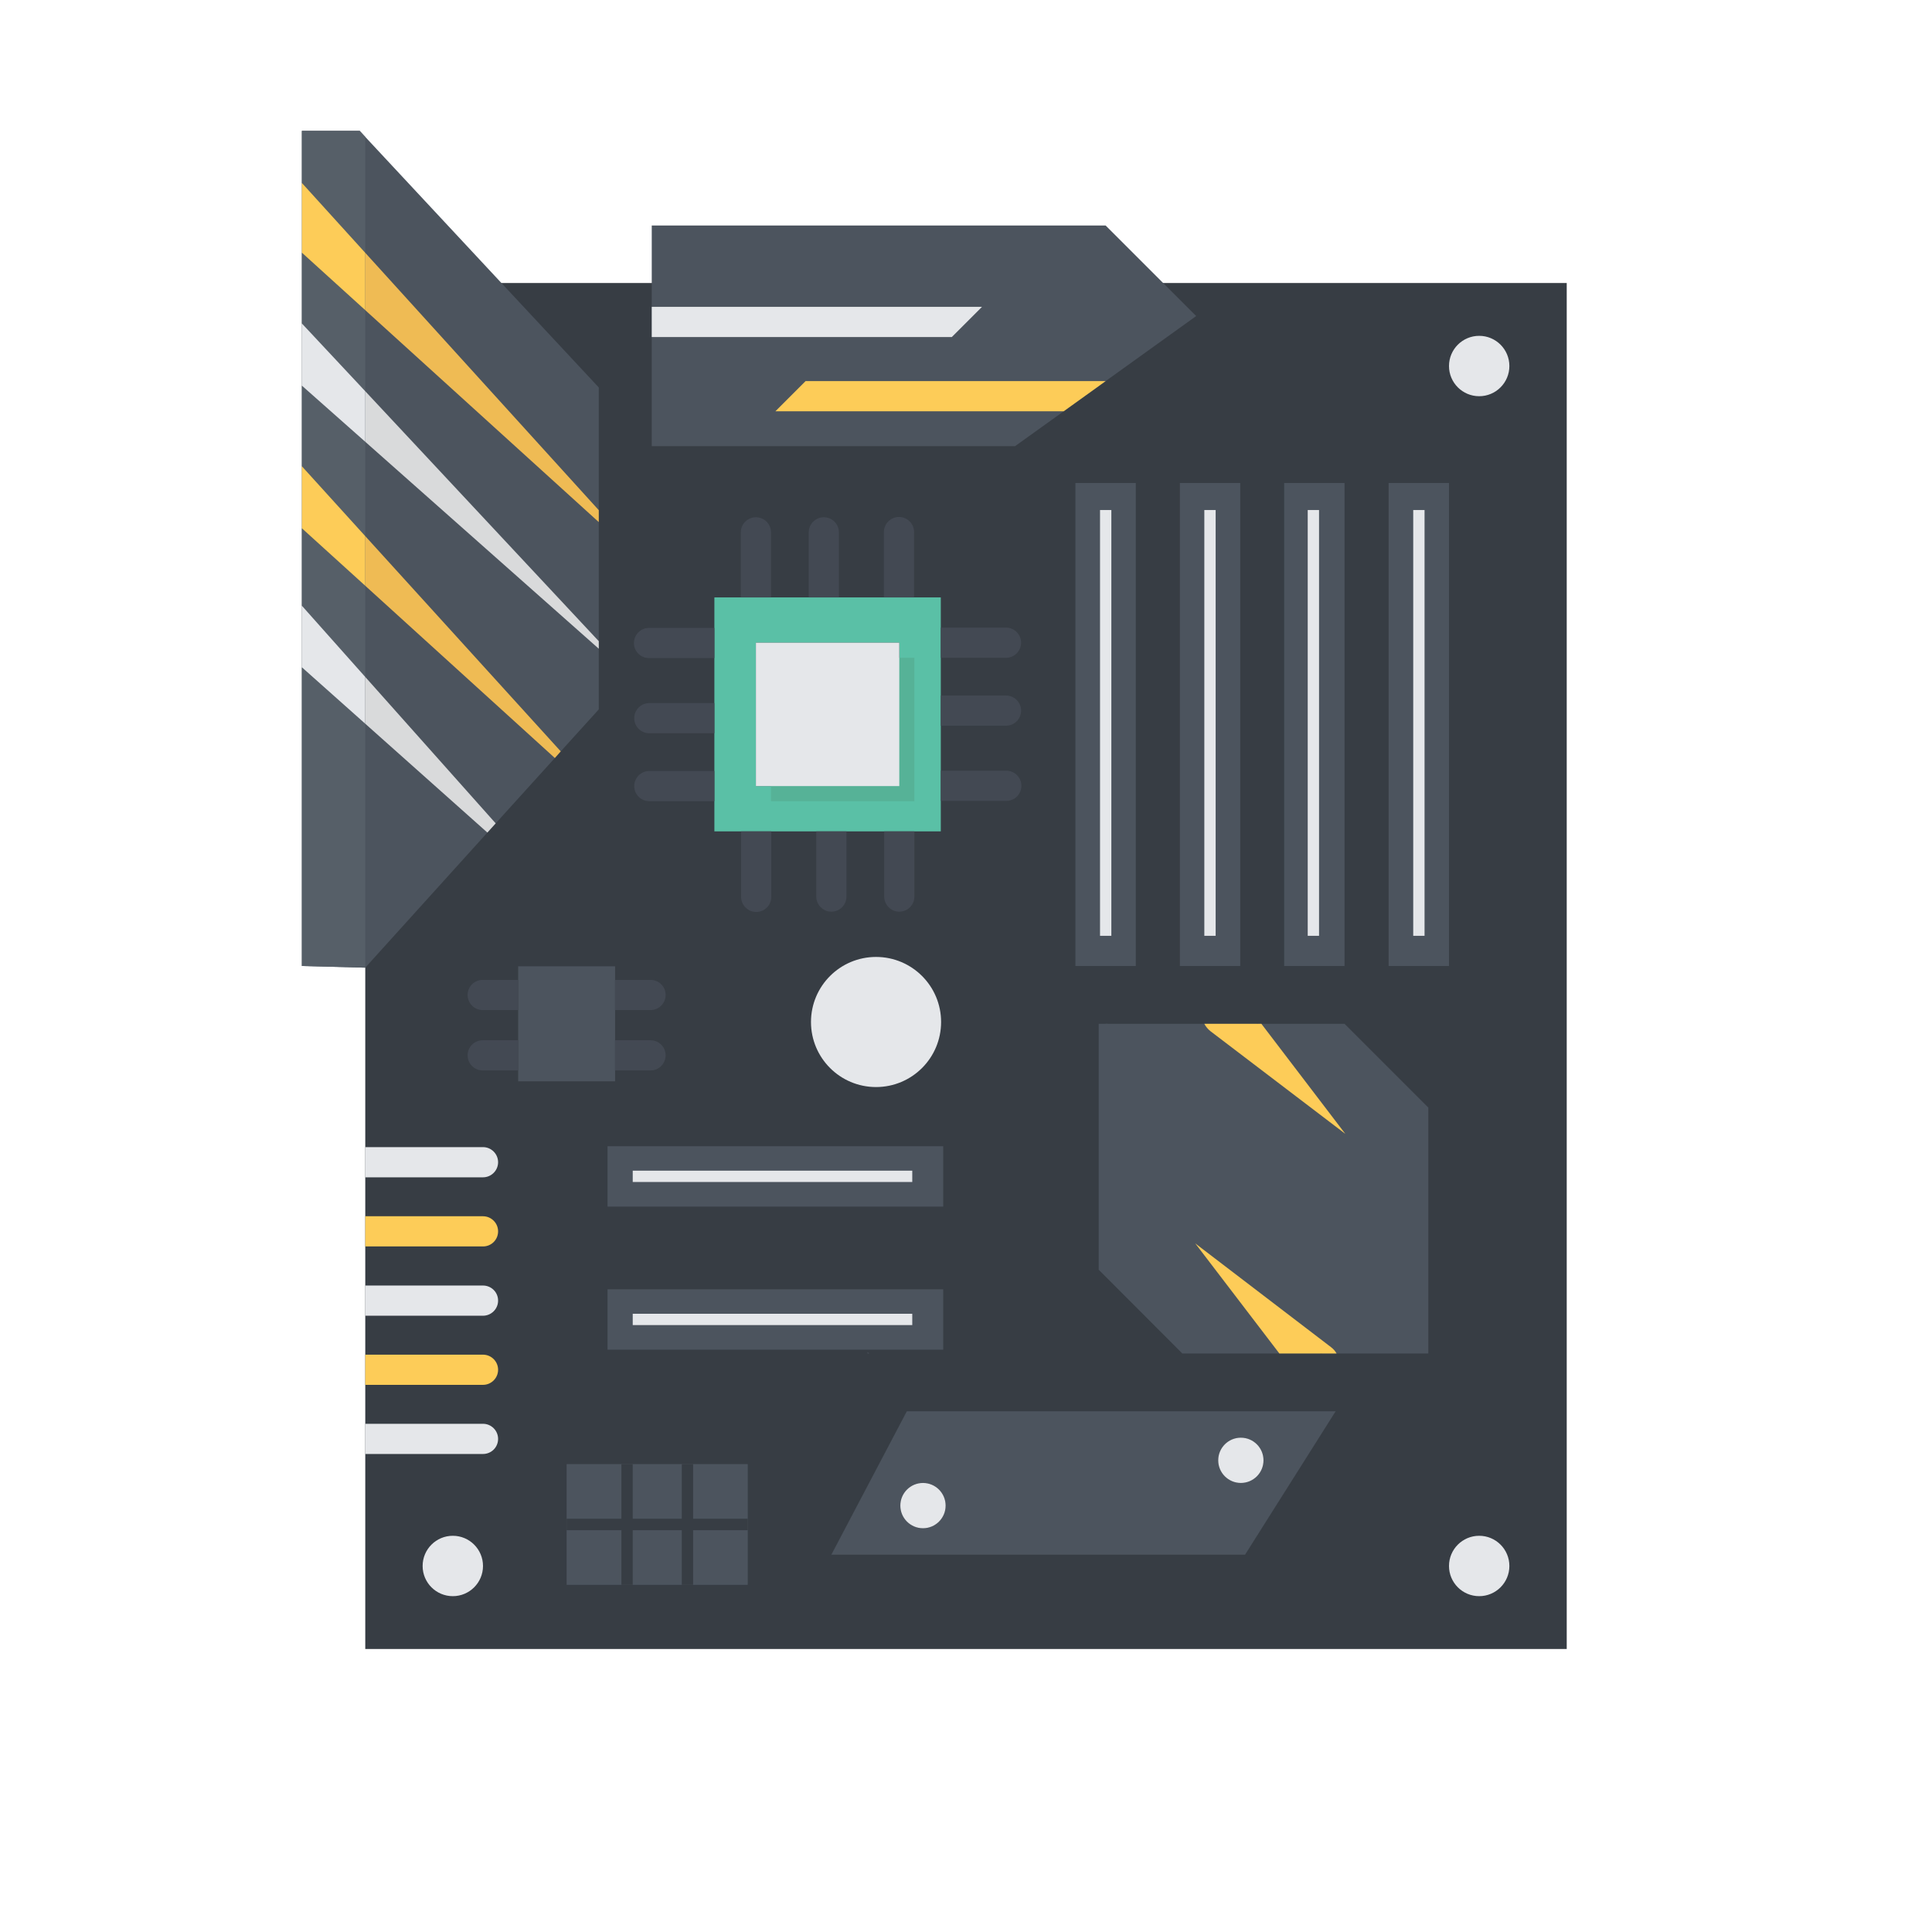 <svg enable-background="new 0 0 128 128" height="512" viewBox="0 0 128 128" width="512" xmlns="http://www.w3.org/2000/svg"><g id="Layer_42"><path d="m24.2 18.75h79.6v90.5h-79.6z" fill="#373d44"/><g fill="#4c545e"><path d="m94.63 73.38v16.29h-7.04l-.12-.09c.01.03.01.06.01.09h-9.15l-5.54-5.55v-16.29h10.46l.07.07c.04-.02.06-.05.06-.07h5.7z"/><path d="m73.25 67.83h.13c0 .02-.02.05-.06.07z"/><path d="m57.59 89.67h-.11c0-.03 0-.06-.01-.09z"/><path d="m92 32h4v32h-4z"/><path d="m85.08 32h4v32h-4z"/><path d="m78.17 32h4v32h-4z"/><path d="m71.25 32h4v32h-4z"/><path d="m40.25 85.42h22.24v4h-22.24z"/><path d="m60.08 93.5-5 9.5h27.41l6-9.5zm1.07 7.75c-.83 0-1.5-.67-1.5-1.5s.67-1.5 1.5-1.5c.82 0 1.5.67 1.5 1.5s-.68 1.5-1.5 1.5zm21.06-3c-.83 0-1.5-.67-1.5-1.5s.67-1.5 1.5-1.5 1.5.67 1.5 1.5-.67 1.5-1.5 1.5z"/></g><path d="m47.33 39.58v15.5h15v-15.5zm2.75 3h9.5v9.5h-9.5z" fill="#5ac0a6"/><path d="m51.08 43.58h9.5v9.5h-9.5z" fill="#56b297"/><path d="m34.33 64.02h6.42v7.62h-6.42z" fill="#4c545e"/><g><path d="m55.58 35.27v4.31h-2v-4.31c0-.55.45-1 1-1 .56 0 1 .45 1 1z" fill="#434953"/></g><g><path d="m60.56 35.25v4.31.02h-2c0-.01 0-.01 0-.02v-4.31c0-.55.45-1 1-1s1 .45 1 1z" fill="#434953"/></g><g><path d="m51.08 35.27v4.31h-2v-4.31c0-.55.45-1 1-1 .56 0 1 .45 1 1z" fill="#434953"/></g><g><path d="m47.33 46.58v2h-4.31c-.55 0-1-.44-1-1 0-.55.45-1 1-1z" fill="#434953"/></g><g><path d="m47.33 41.6v2c-.01 0-.01 0-.02 0h-4.31c-.55 0-1-.44-1-1 0-.55.45-1 1-1h4.31z" fill="#434953"/></g><g><path d="m47.33 51.08v2h-4.31c-.55 0-1-.44-1-1 0-.55.45-1 1-1z" fill="#434953"/></g><g><path d="m56.08 55.08v4.32c0 .55-.44 1-1 1-.55 0-1-.45-1-1v-4.32z" fill="#434953"/></g><g><path d="m51.1 55.08v.02 4.32c0 .55-.44 1-1 1-.55 0-1-.45-1-1v-4.32c0-.01 0-.01 0-.02z" fill="#434953"/></g><g><path d="m60.58 55.08v4.32c0 .55-.44 1-1 1-.55 0-1-.45-1-1v-4.32z" fill="#434953"/></g><g><path d="m67.65 47.08c0 .56-.45 1-1 1h-4.32v-2h4.32c.55 0 1 .45 1 1z" fill="#434953"/></g><g><path d="m67.67 52.06c0 .56-.45 1-1 1h-4.32c-.01 0-.01 0-.02 0v-2h.02 4.32c.55 0 1 .45 1 1z" fill="#434953"/></g><g><path d="m67.65 42.58c0 .56-.45 1-1 1h-4.32v-2h4.32c.55 0 1 .45 1 1z" fill="#434953"/></g><path d="m39.67 25.67v21.33l-2.52 2.78-.39.44-3.92 4.33-.55.61-8.09 8.95-4.2-.11v-55.33h3.83l.37.4 9.02 9.68z" fill="#4c545e"/><circle cx="30" cy="103.75" fill="#e5e7ea" r="2"/><circle cx="58.04" cy="67.71" fill="#e5e7ea" r="4.31"/><circle cx="98" cy="103.75" fill="#e5e7ea" r="2"/><circle cx="98" cy="24.25" fill="#e5e7ea" r="2"/><circle cx="61.15" cy="99.75" fill="#e5e7ea" r="1.5"/><circle cx="82.21" cy="96.75" fill="#e5e7ea" r="1.5"/><path d="m79.25 20.94-6 4.31-2.78 2-3.22 2.31h-24.07v-14.62h30.07z" fill="#4c545e"/><path d="m37.54 97h12v8h-12z" fill="#4c545e"/><g><path d="m33 77c0 .55-.45 1-1 1h-7.8v-2h7.8c.55 0 1 .45 1 1z" fill="#e5e7ea"/></g><g><path d="m33 81.58c0 .56-.45 1-1 1h-7.8v-2h7.8c.55 0 1 .45 1 1z" fill="#fdcc58"/></g><g><path d="m33 86.17c0 .55-.45 1-1 1h-7.8v-2h7.8c.55 0 1 .44 1 1z" fill="#e5e7ea"/></g><g><path d="m33 90.75c0 .55-.45 1-1 1h-7.8v-2h7.8c.55 0 1 .45 1 1z" fill="#fdcc58"/></g><g><path d="m33 95.33c0 .56-.45 1-1 1h-7.8v-2h7.8c.55 0 1 .45 1 1z" fill="#e5e7ea"/></g><g><path d="m65.06 20.33-2 2h-19.88v-2z" fill="#e5e7ea"/></g><g><path d="m34.33 64.92v2h-2.35c-.55 0-1-.45-1-1 0-.56.45-1 1-1z" fill="#434953"/></g><g><path d="m34.33 68.92v2h-2.35c-.55 0-1-.45-1-1 0-.56.45-1 1-1z" fill="#434953"/></g><g><path d="m44.1 65.92c0 .55-.45 1-1 1h-2.35v-2h2.35c.55 0 1 .44 1 1z" fill="#434953"/></g><g><path d="m44.1 69.92c0 .55-.45 1-1 1h-2.35v-2h2.35c.55 0 1 .44 1 1z" fill="#434953"/></g><g><path d="m73.25 25.25-.58.42-2.2 1.58h-19.1l2-2z" fill="#fdcc58"/></g><path d="m50.08 42.58h9.5v9.5h-9.5z" fill="#e5e7ea"/><path d="m40.25 75.94h22.24v4h-22.24z" fill="#4c545e"/><g><path d="m41.17 97h.75v8h-.75z" fill="#373d44"/></g><g><path d="m37.54 100.62h12v.76h-12z" fill="#373d44"/></g><g><path d="m45.17 97h.75v8h-.75z" fill="#373d44"/></g><g><path d="m41.92 87.04h18.52v.75h-18.52z" fill="#e5e7ea"/></g><g><path d="m41.92 77.56h18.52v.75h-18.52z" fill="#e5e7ea"/></g><g><path d="m72.88 33.79h.75v28.21h-.75z" fill="#e5e7ea"/></g><g><path d="m79.79 33.79h.75v28.21h-.75z" fill="#e5e7ea"/></g><g><path d="m86.64 33.79h.75v28.21h-.75z" fill="#e5e7ea"/></g><g><path d="m93.63 33.79h.75v28.21h-.75z" fill="#e5e7ea"/></g><path d="m88.55 89.67h-3.79l-5.57-7.29 8.99 6.87c.16.12.28.26.37.42z" fill="#fdcc58"/><path d="m89.13 75.12-8.92-6.79c-.18-.14-.32-.31-.42-.5h3.78z" fill="#fdcc58"/><path d="m39.67 33.8v.79l-15.47-14.04v-3.8z" fill="#efbb54"/><path d="m39.67 42.48v.5l-15.47-13.71v-3.35z" fill="#d9dadb"/><path d="m37.15 49.78-.39.44-12.56-11.41v-3.29z" fill="#efbb54"/><path d="m24.2 47.95v16.16l-4.2-.11v-19.79z" fill="#565f68"/><path d="m24.2 38.81v6.04l-4.2-4.72v-5.13z" fill="#565f68"/><path d="m24.2 29.27v6.25l-4.2-4.63v-5.34z" fill="#565f68"/><path d="m24.2 20.55v5.37l-4.2-4.49v-4.69z" fill="#565f68"/><path d="m24.2 9.07v7.68l-4.2-4.63v-3.45h3.83z" fill="#565f68"/><path d="m24.2 16.75v3.8l-4.2-3.81v-4.62z" fill="#fdcc58"/><path d="m24.2 25.92v3.35l-4.2-3.72v-4.12z" fill="#e5e7ea"/><path d="m24.2 35.52v3.29l-4.2-3.81v-4.11z" fill="#fdcc58"/><path d="m24.2 44.85v3.1l-4.2-3.74v-4.08z" fill="#e5e7ea"/><path d="m32.84 54.55-.55.61-8.09-7.21v-3.1z" fill="#d9dadb"/></g></svg>